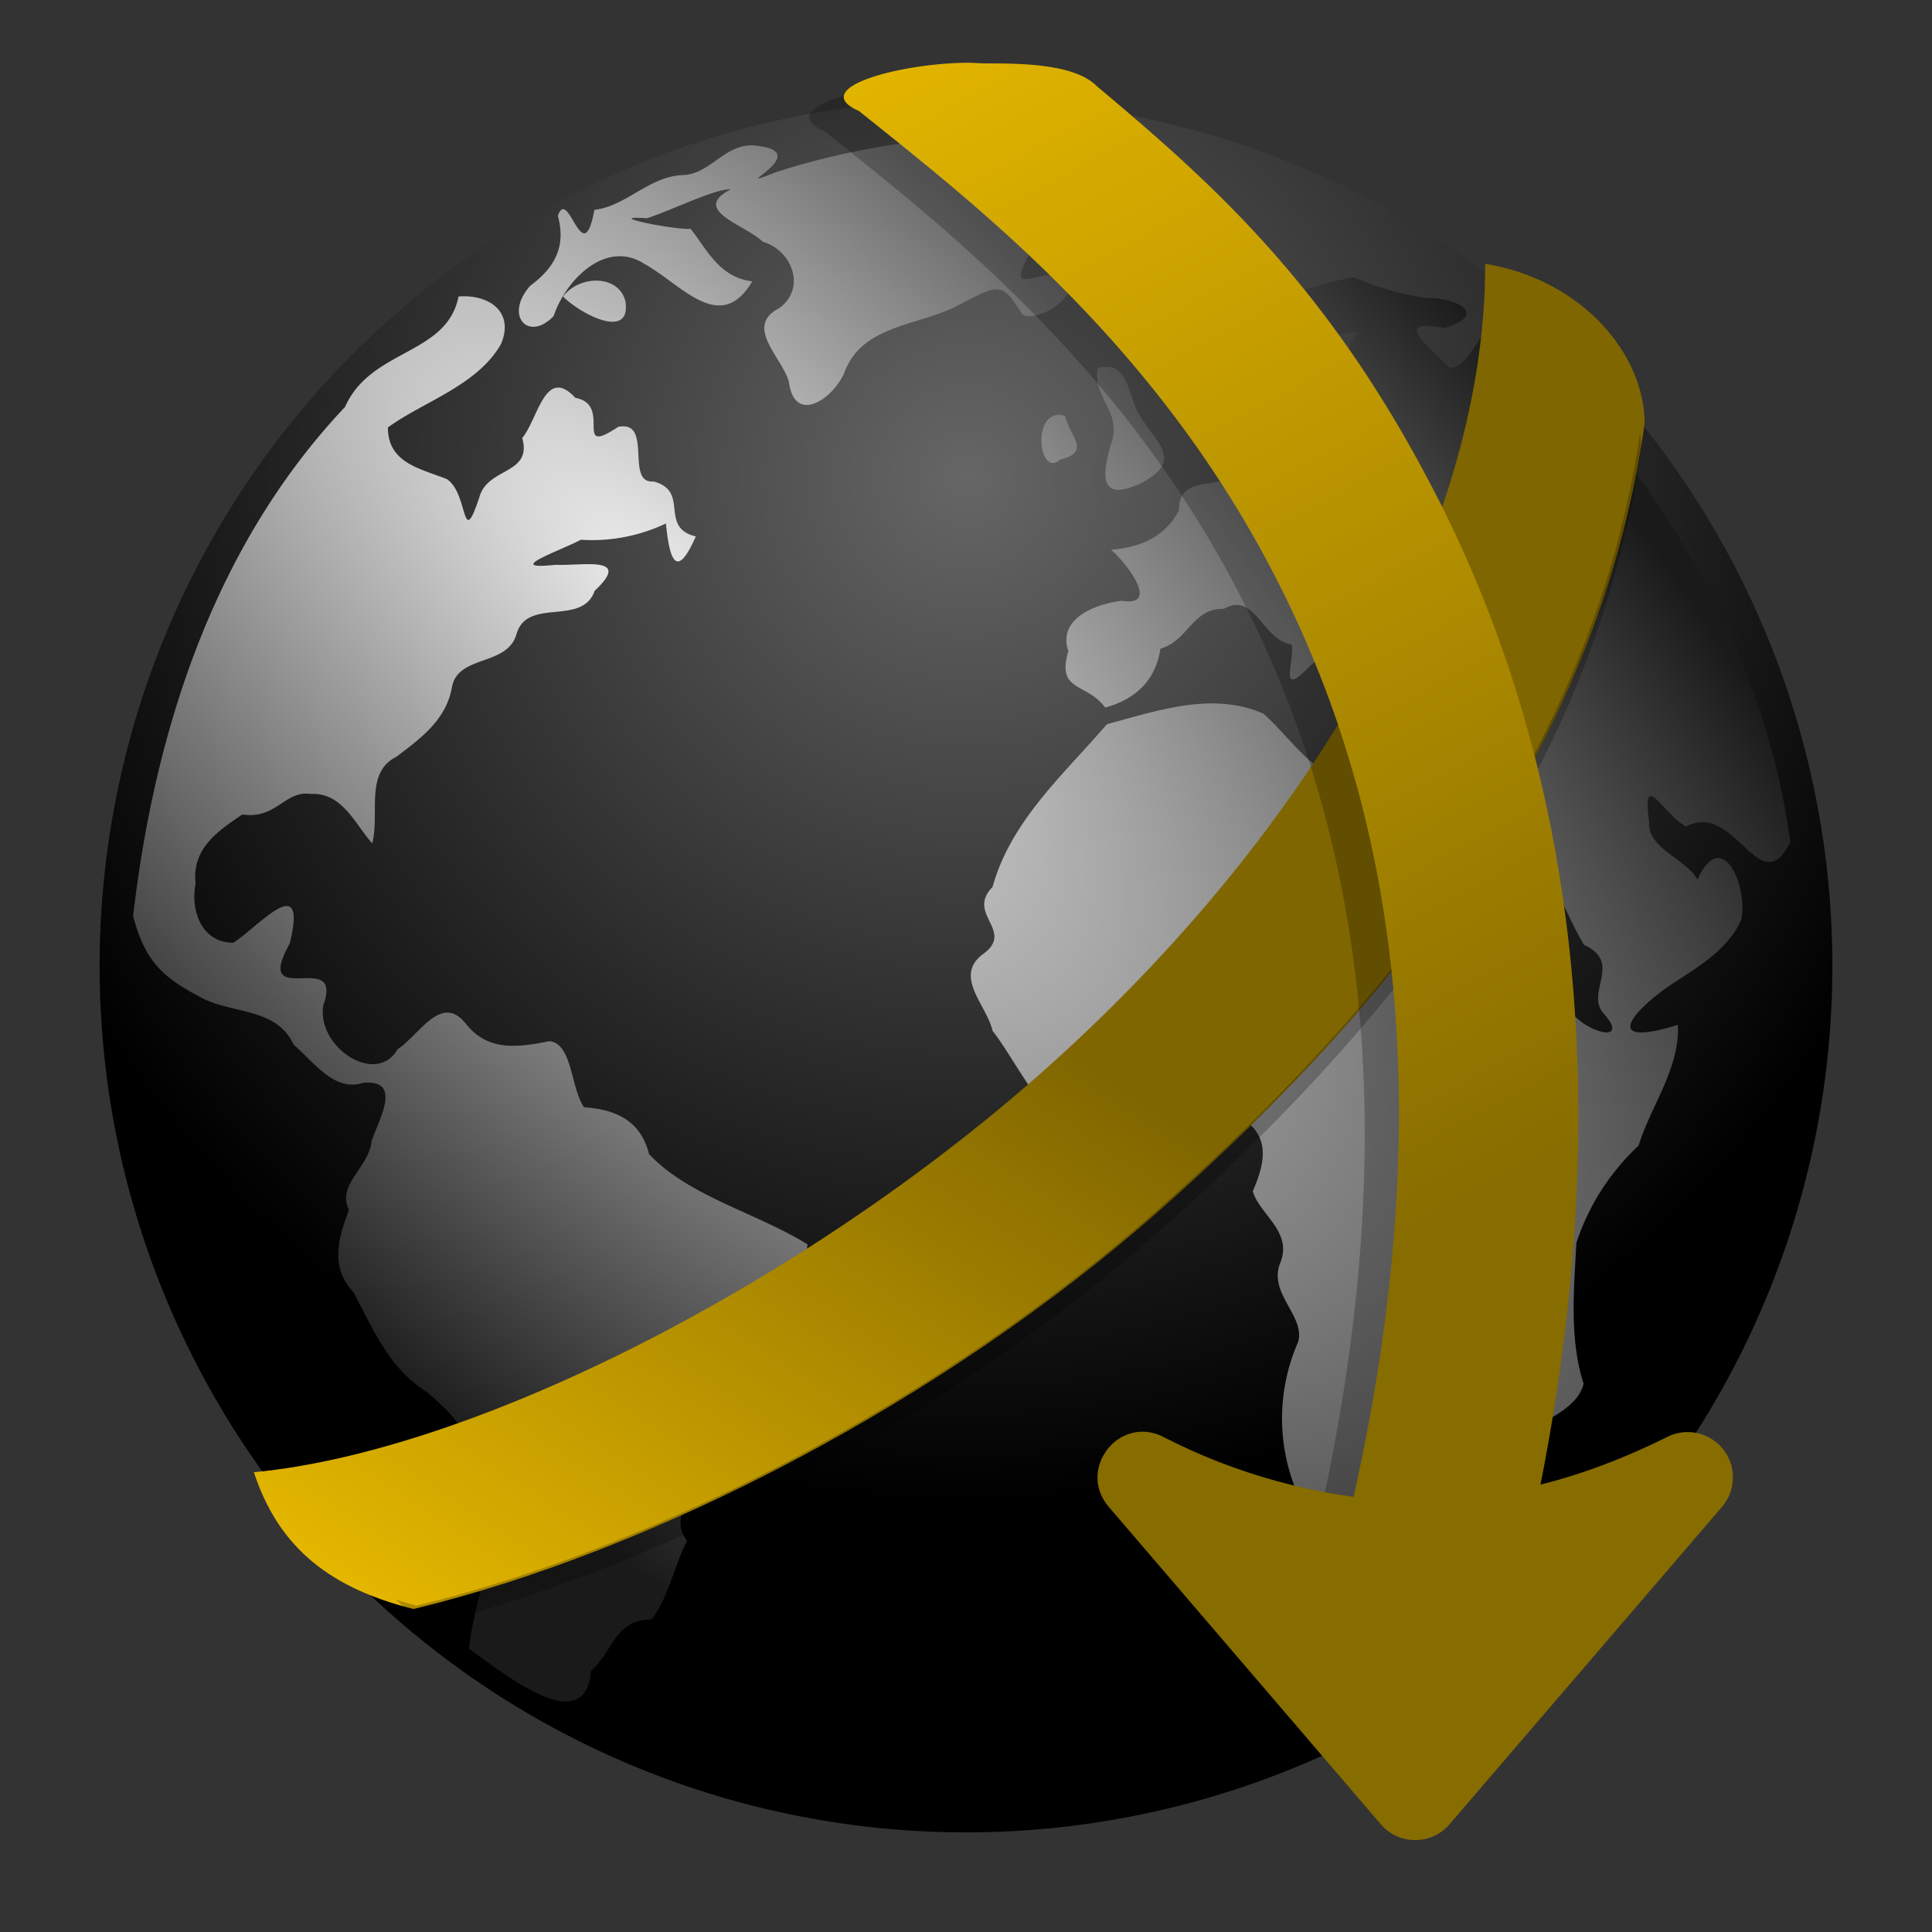 <svg xmlns="http://www.w3.org/2000/svg" xmlns:xlink="http://www.w3.org/1999/xlink" width="64" height="64"><rect width="100%" height="100%" fill="#333333" stroke="none"/><defs><linearGradient id="c"><stop offset="0" stop-color="#ececec"/><stop offset="1" stop-color="#1a1a1a"/></linearGradient><linearGradient id="a"><stop offset="0" stop-color="#afe9c6"/><stop offset="1" stop-color="#217821"/></linearGradient><radialGradient id="d" cx="62.2" cy="-8.73" r="9.76" gradientTransform="matrix(3.481 0 0 3.481 -184.5 46.2)" gradientUnits="userSpaceOnUse"><stop offset="0" stop-color="#666"/><stop offset="1"/></radialGradient><linearGradient id="b" gradientUnits="userSpaceOnUse" x1="97.81" y1="233.5" x2="366.05" y2="-162.67" gradientTransform="matrix(.143 0 0 .143 -4.43 26.77)"><stop offset="0" stop-color="#fc0"/><stop offset="1" stop-color="#806600"/></linearGradient><linearGradient id="g" gradientUnits="userSpaceOnUse" x1="1360.51" y1="1178.09" x2="748.07" y2="41.94" gradientTransform="matrix(.038 0 0 .038 -4.24 -3.73)" xlink:href="#b"><stop offset="0" stop-color="#876c00"/><stop offset="1" stop-color="#efbf00"/></linearGradient><linearGradient xlink:href="#b" id="f" gradientUnits="userSpaceOnUse" gradientTransform="matrix(.143 0 0 .143 -4.43 26.77)" x1="97.81" y1="233.5" x2="234.69" y2="27.21"/><radialGradient xlink:href="#c" id="e" cx="21.74" cy="18.69" fx="21.74" fy="18.69" r="27.45" gradientTransform="matrix(1.549 1.497 -.657 .679 .35 -25.9)" gradientUnits="userSpaceOnUse"/></defs><path d="M60.7 32a28.7 28.7 0 1 1-57.4 0 28.7 28.7 0 0 1 57.4 0z" fill="url(#d)"/><path d="M32.17 4.48c-2.2.19-4.37.54-6.48 1.23-1.77.7 1.29-.63-.54-.87-1.1-.2-1.56.93-2.53.96-1.12.04-1.89 1.04-2.93 1.15-.38 2.09-.86-.81-1.21.2.28 1.03-.11 1.72-.92 2.32-.87.99-.05 1.87.78 1 .4-1.2 1.72-2.54 2.99-1.74 1.26.7 2.53 2.38 3.59.59-1.09-.13-1.5-1.05-2.04-1.74-.56.04-3-.46-1.45-.35.77-.24 2.24-.98 2.78-.96-1.36.7.5 1.18 1.06 1.74.99.29 1.44 1.55.54 2.2-1.16.6.07 1.6.32 2.42.18 1.44 1.43.62 1.83-.26.58-1.61 2.42-1.56 3.75-2.24 1.45-.76 1.47-.78 2.16.29.54.3 2.3-.81 1.14-1.34-.99.06-1.64.66-.8-.88.19-.83.96-1.91.83-2.58zM18.65 9.82c.52.54 2.26 1.49 2.07.17-.21-.89-1.5-.9-2.07-.17zm26.2-.64c-1.18.25-2.36.52-3.3 1.34.29 1.13-1.2 1.3-1.85 1.92-.18.36-.04 2.65.74 1.66.84-1.12 1.2.6 2.08.76.65-.2.72-1.65.48-2.3.42-.7 1.08-1.62 1.95-1.55-.53.82-1.15 2.93.57 2.07.5 0-1.35 1.09-1.47 1.83-.7.75-1.43 1.31-2.44.75-.47-.42-.72-1.59-1.02-.27.62 1.07-1.58.08-1.53 1.5-.45.89-1.29 1.25-2.26 1.32.36.27 1.72 1.91.37 1.69-.86.1-2.15.58-1.78 1.67-.4 1.37.6 1.02 1.22 1.87 1.01-.28 1.67-.9 1.83-1.95.94-.28 1.06-1.35 2.1-1.32 1.04-.6 1.28 1.05 2.25 1.18.1.59-.48 1.85.65.67 1.1-.8-1.14-1.82-.43-2.03.99.33 1.34 1.27 1.5 2.2.82 1.4 1.01.64 1.08-.58 1.27-.57 1.65 2.36 3.44 1.64 1.34.27.87 1.2-.02 1.75-.73.69-1.94.26-2.78-.02-.82-.4-1.9-.35-2.34.56-.67-.32-1.37-1.32-2.04-1.9-1.68-.74-3.5-.1-5.18.35-1.45 1.68-3.18 3.2-3.79 5.39-.9.92.79 1.46-.35 2.25-.93.74.16 1.67.35 2.52.87 1.07 2.36 4.44 3.71 3.1.75-1.17 1.18.89 2.07-.43.72-.58 1.4.65 2.44.2 1 .61.81 1.5.4 2.44.22.78 1.35 1.34.9 2.4-.38 1 .85 1.74.6 2.6a6.3 6.3 0 0 0 .14 5.36c.6 1.5.97 3.1.93 4.72 1.08.32 1.64-1.05 2.71-.75 1.04.14 1.43-1.18 2.15-1.74.83-.68-.1-1.72 1.2-2.2 1.26-.6-1.59-1.47.03-2.02.67-.75 2.04-1 2.3-1.99-.48-1.5-.32-3.13-.24-4.67a7.69 7.69 0 0 1 2.06-3.22c.41-1.33 1.37-2.55 1.3-4-2.4.74-1.67-.3-.35-1.25.92-.61 2.03-1.22 2.46-2.26.2-1.16-.66-3.06-1.46-1.3-.36-.68-1.67-1.03-1.6-1.92-.26-1.82.5-.2 1.23.16 1.62-.87 2.43 2.56 3.45.51-.89-6.45-4.4-12.3-9.13-16.69-.83-1.58-1.34 1.08-2.17.98-.67-.7-1.93-1.65-.18-1.31 1.49-.43.48-1.02-.62-1a9.73 9.73 0 0 1-2.35-.68zm-29.66.64c-.39 1.96-2.9 1.72-3.76 3.66-4.3 4.55-6.3 10.66-7.02 16.86.38 1.46.94 2.01 2.17 2.66 1.04.61 2.57.34 3.15 1.61.64.54 1.35 1.58 2.29 1.26 1.35-.13.51 1.25.29 1.93-.09.89-1.17 1.44-.75 2.28-.36.96-.63 1.9.15 2.73.64 1.2 1.18 2.52 2.4 3.28.86.72 1.83 1.67 1.49 2.88-.18.98.06 1.9.53 2.75-.17.97-.51 1.96-.59 2.9 1.27.91 3.85 2.98 4.04.73.74-.65.78-1.7 2-1.7.55-.69.75-1.77 1.18-2.61-.63-.78.23-1.98 1.15-1.95 1.18.09 1.14-1.29 1.6-2.05-.01-1.12-.56-2.38.44-3.22.75-.67.68-1.68.8-2.6-1.7-1.05-3.92-1.58-5.25-2.99-.27-1.1-1.1-1.48-2.15-1.55-.45-.63-.38-2.11-1.15-2.19-1.01.2-2 .35-2.73-.53-.83-1.11-1.55.3-2.3.8-.71 1.23-2.69-.07-2.46-1.46.7-1.92-2.37.22-1.11-2.05.6-2.47-1.02-.57-1.87-.02-1.03 0-1.43-1.03-1.25-1.96-.13-1.14.7-1.72 1.55-2.29 1.12.17 1.4-.8 2.26-.68 1.05-.05 1.45.97 2.04 1.64.26-.97-.26-2.34.8-2.87.82-.62 1.65-1.23 1.84-2.3.2-1.11 1.86-.67 2.15-1.8.38-1.18 2.17-.22 2.58-1.4 1.26-1.18-.4-.82-1.3-.86-1.78.19.17-.47.84-.83a5.7 5.7 0 0 0 2.82-.54c.12 1.22.35 1.88.99.43-1.24-.3-.18-1.5-1.4-1.82-.96.08 0-2.04-1.17-1.81-1.54 1.02-.16-.73-1.42-.96-1-1.08-1.23.69-1.76 1.33.34 1.22-1.15.96-1.42 1.96-.6 1.8-.35-.13-1.08-.6-.88-.35-1.95-.53-1.95-1.71 1.18-.86 2.97-1.39 3.75-2.77.44-1.06-.39-1.64-1.4-1.57zm21.17 2.37c-.17.96.8 1.46.46 2.47-.33 1.1-.41 1.99.97 1.35 1.44-.75.53-1.3-.05-2.27-.39-.65-.35-1.84-1.38-1.54zm-1.07 1.59c-1.15-.35-.9 2.09-.18 1.45 1.05-.26.34-.75.17-1.45zm14.45 12.96c1.37 1.22 1.84 3.02 2.73 4.56 1.29.58.05 1.56.64 2.26 1.22 1.34-1.7.36-1.31-.97-.29-1.75-1.53-2.95-2.12-4.48-.06-.5-.56-1.03.06-1.37z" fill="url(#e)"/><path d="M49.2 8.74c0 9.29-6.2 19.27-14.74 26.83-7.87 6.95-18.72 12.5-26.05 13.2.75 2.27 2.26 3.78 5.29 4.53 7.96-1.92 17.58-6.9 24.74-13.23 8.31-7.35 14.6-15.72 16.04-26.04 0-2.27-2.03-4.75-5.27-5.29zm0 0" fill="url(#f)"/><path d="M54.33 14.35c-1.5 10.16-7.72 18.42-15.93 25.68-7.12 6.3-16.69 11.25-24.61 13.16a15.9 15.9 0 0 1-.68-.2c.33.3.68.58 1.03.86C22 51.88 31.38 47 38.4 40.78c8.27-7.31 14.52-15.64 15.96-25.91 0-.17 0-.35-.03-.52zm0 0" fill-opacity=".24"/><path d="M32.16 2.08c-2.19-.02-5.48.82-3.7 1.6 3.8 3.05 9.69 7.58 13.67 15.2 3.68 7.04 5.83 16.72 2.71 30.7a19.47 19.47 0 0 1-6.3-1.98c-1.47-.74-2.88 1.07-1.81 2.32l9.01 10.51c.6.7 1.68.7 2.28 0l9.02-10.51a1.5 1.5 0 0 0-1.81-2.32c-1.41.7-2.8 1.23-4.2 1.58 2.83-14.32.54-25.15-3.6-33.06-3.53-6.78-7.37-10.13-11.1-13.27-.75-.75-2.57-.75-3.75-.75l-.42-.02zm0 0" fill="url(#g)"/><path d="M72.16 2.08c-2.1-.02-5.21.75-3.9 1.5.71-.43 2.52-.76 3.9-.75l.42.02c1.18 0 3 0 3.75.75 3.73 3.14 7.57 6.5 11.1 13.27 2.83 5.4 4.8 12.19 4.86 20.52.06-8.67-1.94-15.7-4.85-21.27-3.54-6.78-7.38-10.13-11.1-13.27-.76-.75-2.58-.75-3.76-.75l-.42-.02zm14.19 35.18a58.5 58.5 0 0 1-1.5 12.33 19.47 19.47 0 0 1-6.31-2c-1.24-.61-2.45.6-2.14 1.73.23-.83 1.17-1.46 2.14-.97a19.47 19.47 0 0 0 6.3 1.99 58 58 0 0 0 1.5-13.08zm9.57 10.18h-.05c-.23 0-.44.06-.64.16-1.36.68-2.7 1.2-4.04 1.54l-.15.8c1.38-.36 2.78-.89 4.19-1.6a1.5 1.5 0 0 1 2.12.98 1.5 1.5 0 0 0-1.43-1.88zm0 0" fill="#fff" fill-opacity=".39"/><path d="M27.95 3.17c-1.05.3-1.6.75-.63 1.18 3.8 3.05 9.7 7.58 13.67 15.2 3.61 6.9 5.75 16.34 2.9 29.89l.95.15c3.12-14 .97-23.67-2.71-30.7-3.98-7.63-9.87-12.16-13.68-15.2-.39-.18-.54-.36-.5-.52zm8.67 44.93c-1.12.07-1.9 1.47-1.03 2.49l6.43 7.5c.43-.16.85-.33 1.27-.52l-6.56-7.65c-.51-.6-.46-1.31-.1-1.82zm0 0" fill-opacity=".24"/></svg>